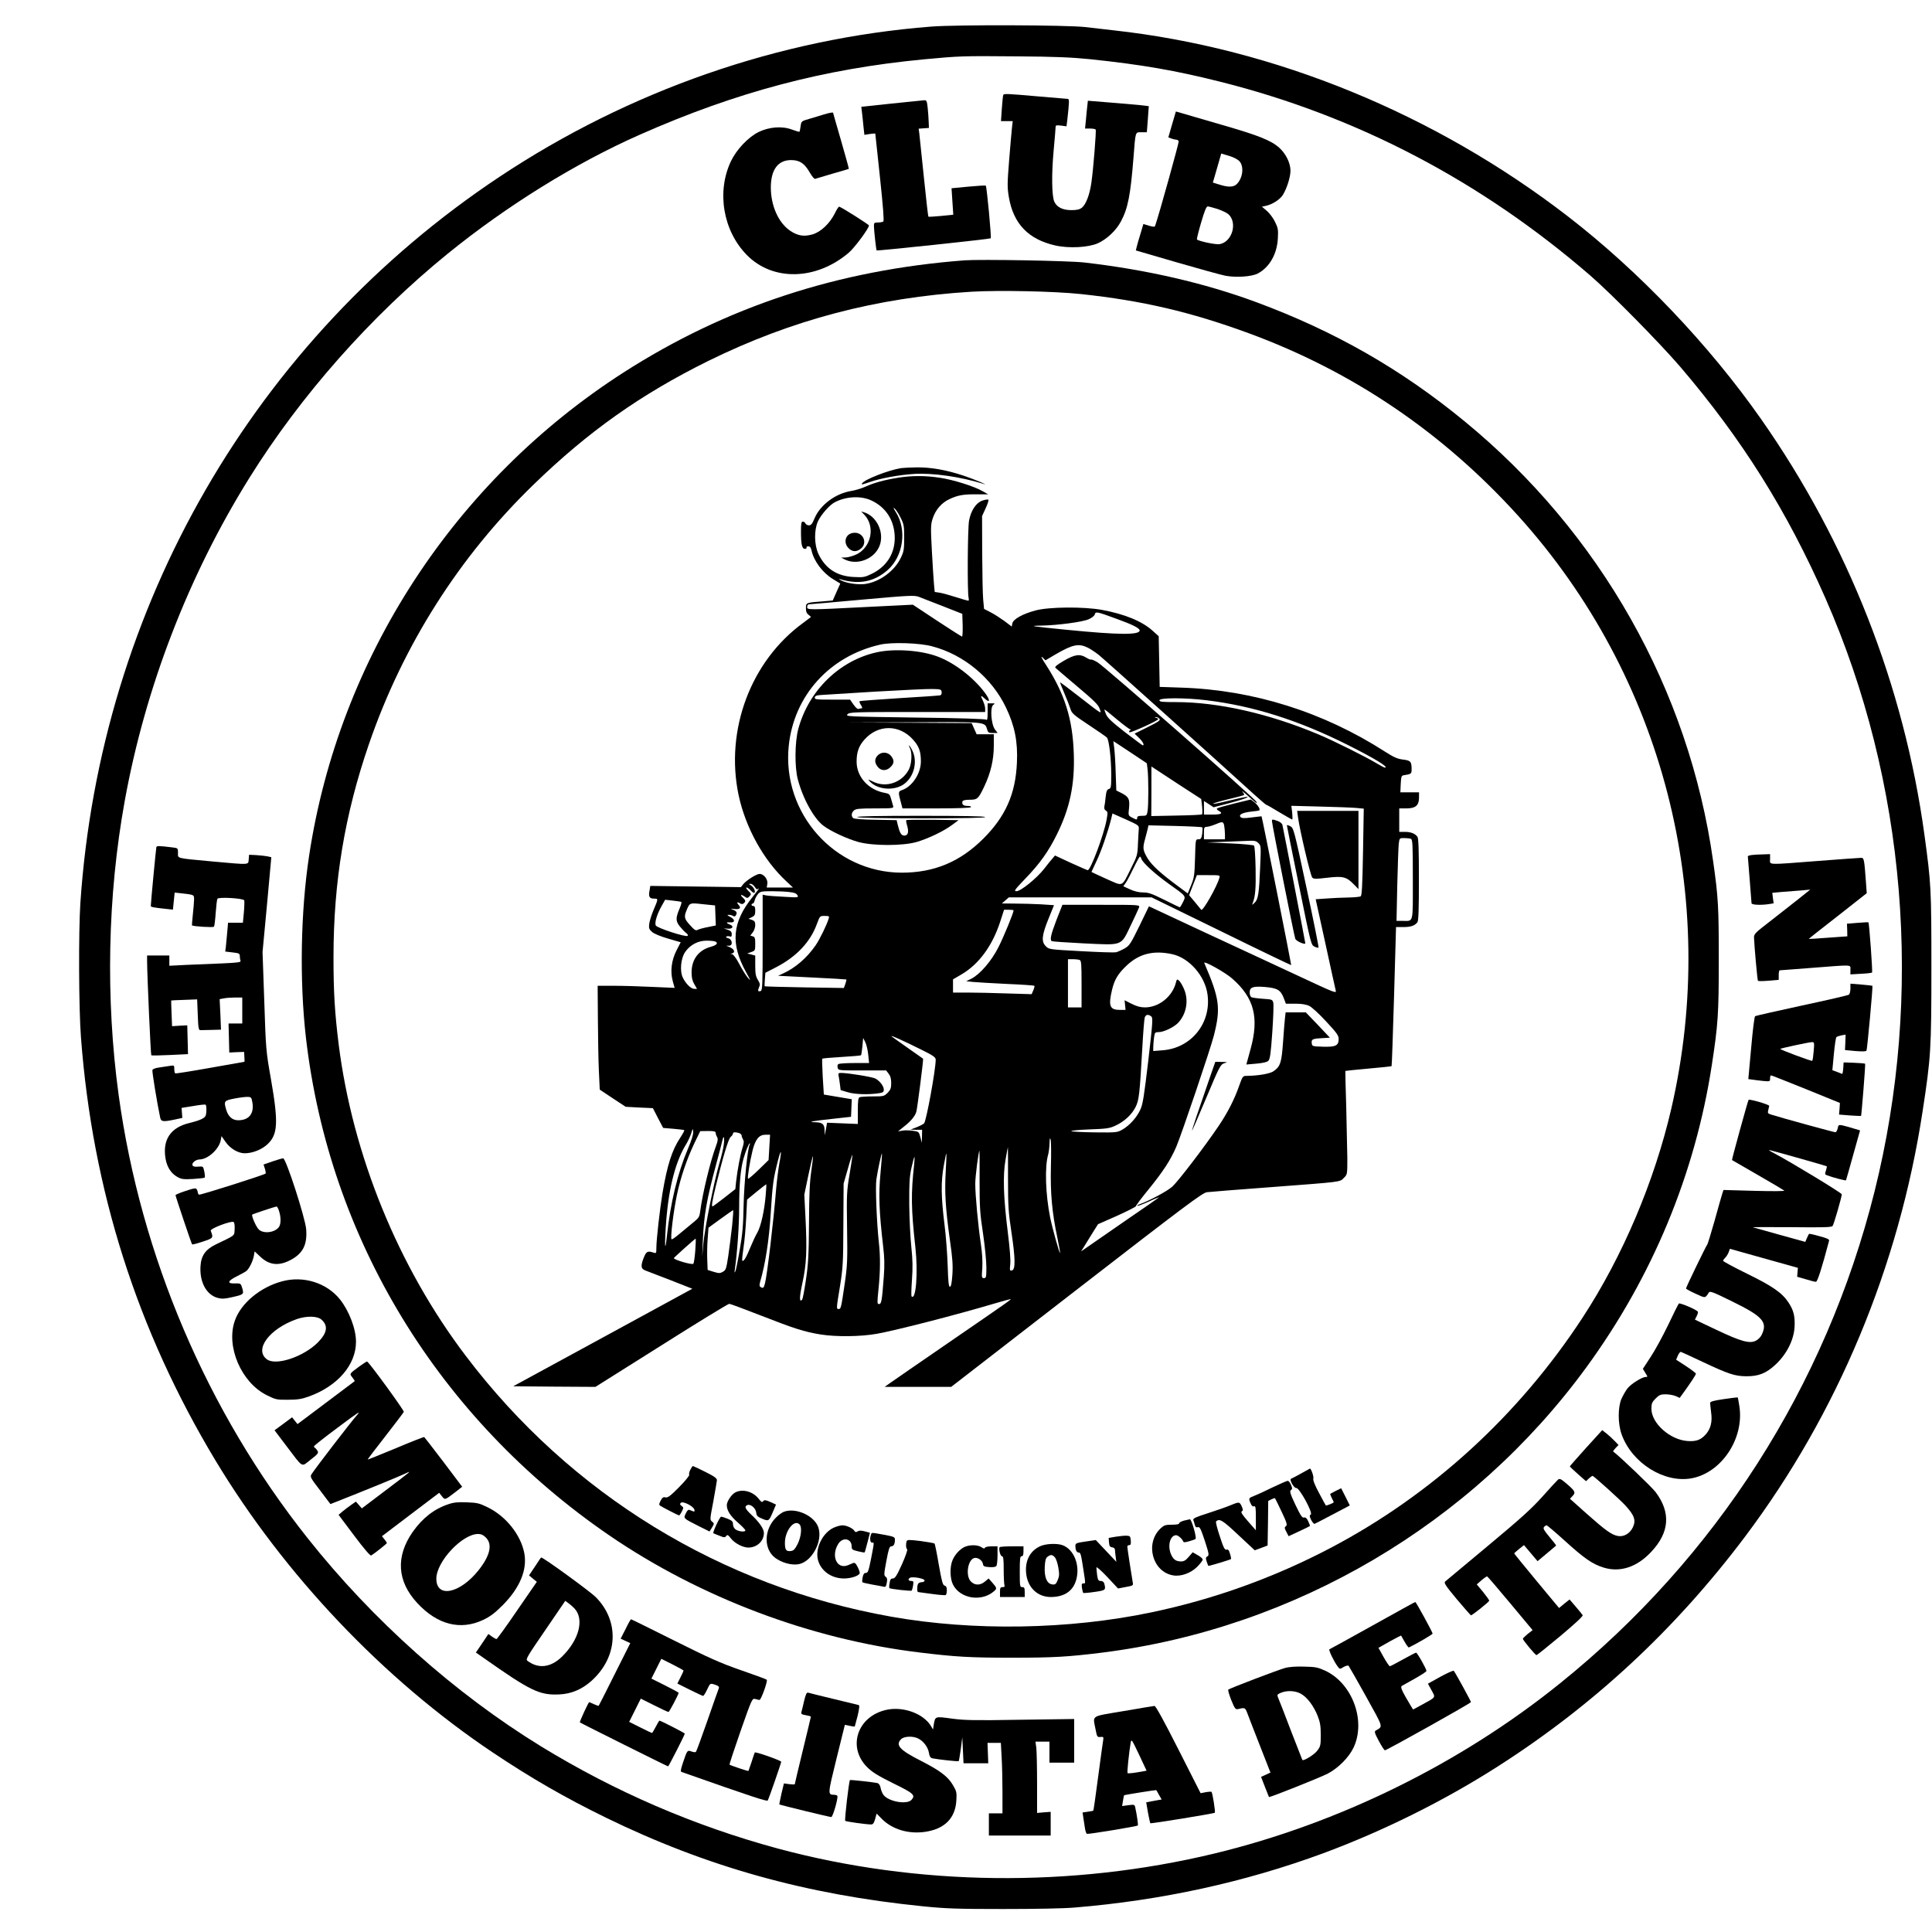 <?xml version="1.0" standalone="no"?>
<!DOCTYPE svg PUBLIC "-//W3C//DTD SVG 20010904//EN"
 "http://www.w3.org/TR/2001/REC-SVG-20010904/DTD/svg10.dtd">
<svg version="1.0" xmlns="http://www.w3.org/2000/svg"
 width="1563pt" height="1563pt" viewBox="0 0 1563 1563"
 preserveAspectRatio="xMidYMid meet">
<g transform="translate(0,1563) scale(0.1,-0.1)"
fill="#000000" stroke="none">
<path d="M7535 15415 c-1234 -96 -2445 -518 -3495 -1216 -1982 -1318 -3229
-3480 -3390 -5877 -15 -232 -13 -853 5 -1085 93 -1234 454 -2369 1088 -3422
558 -926 1360 -1771 2244 -2363 311 -208 580 -363 915 -527 814 -397 1619
-622 2564 -717 187 -19 281 -22 649 -22 257 0 490 4 580 12 703 58 1375 205
2010 439 483 179 977 424 1410 701 778 497 1439 1111 2003 1861 747 994 1244
2183 1436 3441 67 436 71 502 71 1160 0 642 -2 679 -56 1075 -165 1206 -619
2362 -1322 3365 -422 602 -986 1194 -1562 1639 -1074 829 -2372 1361 -3670
1505 -77 9 -183 21 -235 27 -146 17 -1039 20 -1245 4z m1285 -264 c418 -44
690 -91 1055 -183 1105 -278 2111 -805 2995 -1571 169 -147 558 -542 723 -734
501 -587 862 -1162 1175 -1873 653 -1486 795 -3206 397 -4800 -393 -1572
-1282 -2962 -2544 -3978 -804 -649 -1790 -1134 -2796 -1377 -1158 -279 -2404
-264 -3535 41 -674 183 -1313 458 -1915 827 -695 427 -1360 1019 -1887 1684
-814 1026 -1349 2282 -1528 3583 -107 783 -90 1613 49 2380 166 917 516 1824
1008 2613 416 668 983 1309 1603 1813 476 387 1035 734 1553 963 781 346 1492
534 2302 611 290 27 309 28 755 24 308 -2 438 -8 590 -23z"/>
<path d="M8117 14863 c-3 -5 -8 -54 -12 -110 l-7 -103 47 0 48 0 -6 -52 c-3
-29 -14 -148 -23 -264 -15 -190 -16 -219 -2 -300 37 -215 158 -341 376 -390
111 -25 268 -16 344 18 74 34 147 103 186 176 57 106 78 213 102 517 17 217
13 205 65 205 l43 0 8 103 c4 56 7 104 8 107 1 3 -110 14 -246 25 l-247 20 -5
-45 c-3 -25 -8 -75 -11 -112 l-7 -68 41 0 c22 0 42 -4 45 -8 6 -10 -19 -323
-35 -432 -14 -97 -44 -174 -76 -200 -19 -15 -41 -20 -86 -20 -69 0 -116 23
-137 67 -21 44 -24 221 -6 415 9 97 16 183 16 192 0 13 8 14 44 10 l44 -6 6
48 c17 151 18 174 4 174 -7 0 -114 9 -238 20 -249 22 -277 23 -283 13z"/>
<path d="M7212 14792 l-244 -26 6 -50 c3 -28 9 -79 12 -114 l7 -63 43 7 c24 3
44 5 45 3 0 -2 18 -161 38 -354 26 -245 34 -352 27 -357 -6 -4 -26 -8 -43 -8
-29 0 -33 -3 -33 -27 0 -33 18 -195 22 -199 5 -5 917 92 923 98 7 6 -32 419
-40 426 -2 3 -65 -1 -141 -8 l-136 -13 7 -107 7 -107 -98 -10 c-55 -5 -101 -8
-103 -6 -3 2 -19 146 -37 321 -18 174 -35 334 -37 354 l-5 37 42 3 41 3 -2 50
c-1 28 -4 78 -8 113 -6 55 -9 62 -28 61 -12 -1 -132 -13 -265 -27z"/>
<path d="M9482 14623 l-30 -104 25 -10 c13 -5 31 -9 39 -9 8 0 17 -6 20 -13 3
-9 -159 -593 -191 -684 -3 -10 -14 -9 -50 1 l-45 14 -24 -81 c-14 -45 -28 -94
-31 -108 l-6 -25 333 -97 c183 -53 360 -102 393 -108 87 -16 211 -7 260 18 95
50 157 158 163 286 4 68 1 84 -23 132 -14 30 -44 70 -66 89 l-40 34 33 7 c51
11 114 51 137 89 32 52 61 144 61 195 0 62 -37 137 -90 185 -67 60 -164 99
-465 186 -154 45 -301 87 -326 95 l-46 13 -31 -105z m546 -298 c37 -43 27
-132 -20 -182 -26 -28 -70 -30 -144 -6 l-52 16 15 51 c8 28 23 81 34 118 l19
66 63 -19 c38 -11 71 -29 85 -44z m-177 -386 c35 -12 74 -31 87 -42 75 -69 31
-223 -70 -242 -31 -6 -169 23 -185 38 -2 3 13 64 34 136 28 95 42 131 54 131
8 0 44 -10 80 -21z"/>
<path d="M6665 14704 c-27 -9 -80 -24 -116 -35 -66 -19 -66 -19 -72 -60 -3
-22 -7 -42 -9 -45 -2 -2 -29 6 -59 17 -80 31 -185 23 -272 -19 -84 -42 -177
-140 -223 -235 -118 -247 -65 -563 127 -759 210 -215 562 -207 826 18 47 40
163 197 163 220 0 7 -211 141 -240 152 -5 2 -21 -22 -36 -54 -43 -84 -113
-150 -180 -170 -70 -20 -120 -12 -181 29 -96 65 -157 203 -157 352 1 143 58
220 164 220 70 0 109 -27 152 -102 17 -30 36 -52 42 -50 6 2 70 21 141 42 72
20 131 38 132 39 2 1 -27 103 -62 226 -36 123 -65 225 -65 227 0 6 -25 2 -75
-13z"/>
<path d="M7805 13524 c-1026 -78 -1932 -376 -2760 -907 -1370 -880 -2302
-2311 -2544 -3908 -69 -454 -79 -1011 -26 -1474 188 -1627 1074 -3081 2455
-4027 734 -502 1631 -841 2512 -947 287 -35 406 -42 743 -42 339 0 454 7 730
41 1561 196 2994 1041 3920 2310 534 732 879 1565 1014 2445 50 326 56 411 56
850 0 429 -4 506 -46 800 -195 1385 -914 2657 -2011 3557 -512 421 -1051 729
-1686 964 -416 154 -890 263 -1387 320 -123 15 -843 27 -970 18z m940 -273
c497 -53 889 -145 1355 -316 843 -309 1575 -806 2184 -1480 1171 -1297 1632
-3084 1237 -4794 -136 -587 -394 -1196 -718 -1691 -516 -789 -1217 -1430
-2035 -1861 -458 -241 -946 -417 -1453 -523 -666 -140 -1441 -153 -2105 -35
-1376 244 -2595 991 -3442 2110 -547 721 -915 1625 -1028 2519 -32 258 -42
422 -42 705 0 612 91 1157 287 1726 275 799 730 1516 1333 2100 442 429 867
729 1410 998 676 333 1363 514 2132 561 226 13 665 4 885 -19z"/>
<path d="M7290 11843 c-104 -17 -296 -92 -315 -123 -8 -13 -7 -13 61 10 91 32
238 58 359 66 154 9 374 -23 560 -80 61 -19 -84 41 -160 66 -142 47 -264 68
-379 67 -55 -1 -112 -4 -126 -6z"/>
<path d="M7265 11765 c-108 -17 -195 -41 -263 -72 -31 -14 -81 -29 -110 -34
-130 -19 -257 -113 -303 -224 -18 -43 -27 -55 -45 -55 -12 0 -24 7 -28 15 -3
8 -12 15 -21 15 -12 0 -15 -15 -15 -79 0 -107 8 -141 32 -141 10 0 16 5 13 10
-3 6 3 10 14 10 14 0 21 -9 26 -32 19 -87 89 -181 174 -233 l59 -36 -31 -69
-30 -68 -81 -7 c-135 -10 -136 -11 -136 -55 0 -29 6 -43 22 -54 12 -9 20 -17
17 -19 -2 -2 -30 -23 -61 -46 -424 -308 -633 -866 -523 -1392 56 -264 203
-530 389 -701 l51 -48 -106 0 -106 0 5 31 c5 36 -29 79 -63 79 -25 0 -107 -52
-133 -84 l-18 -23 -366 5 -367 5 -6 -37 c-10 -50 -1 -66 36 -66 36 0 36 2 -7
-100 -15 -36 -29 -83 -32 -106 -4 -35 0 -43 25 -65 17 -14 71 -36 130 -53
l100 -29 -34 -66 c-41 -81 -52 -169 -30 -250 l15 -53 -182 8 c-99 5 -239 9
-311 9 l-130 0 2 -270 c1 -148 4 -338 8 -420 l7 -150 105 -70 105 -69 110 -6
110 -5 41 -80 42 -80 84 -7 c46 -4 85 -9 87 -11 3 -2 -13 -31 -34 -63 -66
-100 -104 -220 -142 -444 -22 -134 -50 -379 -50 -445 0 -44 -1 -46 -22 -39
-48 16 -59 10 -78 -36 -29 -70 -26 -96 13 -109 17 -6 110 -42 205 -79 l173
-68 -725 -395 -724 -394 333 -3 332 -2 534 336 c294 186 541 337 549 336 8 0
125 -44 259 -96 265 -104 350 -131 480 -152 126 -20 326 -18 457 6 159 29 631
150 955 246 64 19 119 34 124 34 11 0 -14 -18 -505 -355 -239 -164 -453 -312
-474 -327 l-39 -28 269 0 269 0 1014 785 c886 686 1019 785 1055 790 22 3 250
21 506 40 593 45 568 41 602 76 28 27 28 28 28 161 -1 73 -5 261 -9 418 -5
157 -8 286 -7 286 0 1 84 10 186 19 102 9 187 18 188 20 2 2 11 256 20 564
l16 561 59 0 c60 0 93 11 114 39 9 12 12 102 12 346 0 244 -3 334 -12 346 -20
26 -53 39 -101 39 l-46 0 0 95 0 95 58 0 c74 0 102 24 102 88 l0 42 -75 0 -76
0 3 67 c3 59 6 68 23 71 61 9 65 12 65 45 0 66 -7 74 -68 82 -46 5 -75 18
-147 64 -499 321 -1066 499 -1646 518 l-177 6 -4 205 -4 205 -49 44 c-85 77
-226 135 -410 169 -148 27 -430 25 -539 -5 -104 -28 -179 -70 -186 -104 l-5
-26 -58 44 c-32 23 -82 56 -112 71 l-54 28 -7 76 c-4 41 -7 210 -8 375 l-1
300 29 63 c16 34 26 65 22 69 -4 4 -26 1 -49 -7 -51 -18 -91 -79 -107 -160
-12 -58 -15 -583 -4 -626 3 -13 2 -24 -2 -24 -5 0 -50 13 -100 29 -50 16 -109
32 -131 36 l-41 6 -6 62 c-3 34 -11 155 -17 269 -10 188 -10 212 6 262 23 71
72 129 138 159 67 31 111 39 222 38 l89 0 -44 25 c-69 40 -238 93 -347 109
-116 18 -228 18 -338 0z m-209 -187 c110 -54 174 -152 182 -278 8 -137 -58
-249 -183 -311 -59 -29 -70 -31 -147 -27 -136 6 -231 68 -287 187 -34 74 -36
191 -4 263 25 54 94 133 137 155 94 49 217 54 302 11z m230 -136 c26 -52 29
-66 29 -162 0 -92 -3 -112 -26 -160 -51 -110 -175 -200 -294 -215 -60 -7 -154
8 -195 32 -14 8 -17 12 -6 8 153 -47 278 -23 388 74 126 112 156 325 66 467
-20 32 -24 43 -11 31 11 -9 33 -43 49 -75z m344 -717 l155 -61 3 -92 c1 -51
-1 -92 -5 -92 -4 0 -95 58 -203 129 l-195 129 -365 -18 c-489 -25 -490 -25
-490 0 0 11 6 20 13 21 6 0 201 17 432 38 389 35 423 36 460 22 22 -8 110 -43
195 -76z m1405 -102 c125 -45 185 -75 185 -93 0 -38 -167 -37 -591 5 -293 29
-313 32 -204 34 128 2 333 29 382 51 26 11 47 28 50 40 7 24 15 23 178 -37z
m-1493 -222 c256 -67 483 -256 597 -496 70 -147 96 -275 88 -445 -11 -253 -92
-435 -272 -615 -189 -188 -398 -275 -660 -275 -542 1 -970 480 -914 1026 42
406 330 726 740 819 91 21 319 14 421 -14z m1261 -12 c23 -12 62 -38 87 -58
38 -30 957 -855 1256 -1128 51 -46 94 -83 97 -83 4 0 51 -27 105 -60 55 -33
103 -60 106 -60 3 0 3 25 0 56 l-7 55 229 -6 c126 -3 258 -8 293 -11 l64 -6
-6 -351 c-5 -271 -9 -352 -19 -358 -7 -5 -53 -9 -103 -10 -49 -1 -128 -4 -175
-8 l-86 -6 78 -355 c42 -195 80 -365 83 -378 8 -32 14 -34 -329 126 -160 74
-491 229 -736 342 l-445 208 -77 -159 c-71 -145 -81 -160 -120 -182 -24 -14
-55 -27 -69 -31 -14 -3 -142 1 -284 9 -256 14 -259 14 -284 40 -38 37 -33 87
21 221 l45 111 -105 7 c-58 3 -153 6 -211 6 l-106 1 28 24 28 25 578 0 578 0
563 -275 c309 -152 564 -274 566 -273 2 3 -236 1202 -240 1204 0 1 -36 -4 -79
-9 -60 -8 -80 -7 -90 2 -19 20 14 37 85 45 34 3 63 8 66 10 9 10 -11 42 -39
65 l-30 23 -132 -32 c-73 -18 -136 -36 -141 -40 -4 -5 1 -13 13 -19 38 -21 22
-31 -49 -31 l-70 0 0 55 0 55 39 -25 39 -26 140 37 c147 39 190 65 55 33 -43
-10 -107 -25 -142 -33 -35 -8 -60 -11 -55 -7 5 5 61 21 124 36 63 15 119 30
123 32 5 3 0 15 -10 26 -9 12 0 6 22 -13 94 -84 96 -85 90 -67 -10 25 -1231
1097 -1286 1129 -26 15 -49 25 -52 22 -2 -3 -20 4 -38 15 -53 33 -94 27 -183
-25 -59 -35 -75 -49 -67 -57 7 -7 87 -75 178 -152 134 -113 169 -147 179 -178
16 -46 28 -53 -163 95 -83 65 -154 118 -156 118 -3 0 12 -39 33 -87 21 -49 43
-106 50 -128 11 -36 24 -48 148 -130 74 -49 141 -95 147 -102 17 -17 35 -170
35 -300 0 -101 -2 -111 -19 -116 -15 -4 -21 -17 -26 -63 -3 -33 -8 -69 -11
-81 -2 -14 2 -25 13 -31 15 -9 16 -17 5 -76 -22 -120 -129 -406 -152 -406 -4
0 -65 27 -136 59 l-129 60 -20 -24 c-11 -12 -42 -50 -68 -84 -60 -77 -189
-181 -224 -181 -23 0 -14 12 73 103 116 120 185 217 253 354 106 213 147 406
138 657 -9 279 -73 481 -224 716 -35 53 -46 76 -30 62 l25 -24 83 49 c138 80
187 90 262 52z m957 -424 c378 -46 743 -161 1140 -360 220 -110 343 -185 303
-185 -5 0 -35 16 -68 36 -85 51 -355 186 -472 234 -397 167 -808 260 -1149
260 -112 0 -134 2 -134 15 0 21 210 21 380 0z m-724 -155 c53 -44 101 -80 107
-80 8 0 7 -3 -2 -9 -8 -5 -9 -11 -3 -15 10 -6 232 94 232 106 0 3 -8 9 -17 11
-15 4 -15 5 -2 6 9 0 22 -6 29 -14 10 -12 -6 -23 -94 -67 l-107 -53 36 -35
c31 -30 46 -60 30 -60 -3 0 -67 48 -143 106 -105 82 -141 115 -154 145 -9 21
-15 39 -12 39 3 0 48 -36 100 -80z m137 -285 l105 -70 6 -50 c8 -65 8 -289 0
-337 -6 -36 -8 -38 -45 -38 -28 0 -39 -4 -39 -15 0 -19 -4 -19 -42 1 -30 16
-31 17 -24 76 7 73 -2 91 -59 121 l-44 22 -5 145 c-2 80 -8 170 -12 200 l-7
54 30 -19 c17 -11 78 -51 136 -90z m369 -245 l176 -114 7 -59 c3 -33 3 -62 0
-65 -3 -4 -97 -8 -209 -10 l-202 -4 1 200 0 201 26 -17 c14 -9 105 -69 201
-132z m-329 -356 c-2 -16 -4 -71 -7 -122 -3 -88 -6 -97 -55 -195 -79 -158 -60
-149 -201 -87 -66 30 -120 55 -120 56 0 1 18 40 40 86 37 75 93 238 120 345
l10 42 108 -48 c102 -46 107 -49 105 -77z m691 25 c3 -17 6 -49 6 -70 l0 -39
-85 0 -85 0 0 50 c0 45 2 50 23 51 12 0 42 9 67 19 61 26 67 25 74 -11z m-178
-12 c4 -3 3 -27 0 -52 -6 -39 -11 -45 -31 -45 -23 0 -23 0 -27 -152 -4 -138
-7 -159 -32 -220 l-27 -66 -118 88 c-129 98 -189 157 -220 219 -25 48 -26 66
-7 134 8 29 17 65 21 81 l6 29 215 -5 c118 -3 217 -8 220 -11z m1688 -93 c14
-5 16 -44 16 -329 0 -363 7 -335 -82 -335 l-50 0 6 288 c4 158 9 308 12 335 6
47 6 47 44 47 21 0 45 -3 54 -6z m-1233 -35 c21 -21 21 -27 14 -192 -9 -216
-16 -263 -45 -290 -22 -21 -22 -21 -15 -2 21 55 26 120 23 280 -2 98 -7 178
-13 184 -5 5 -93 14 -195 18 l-185 8 145 5 c80 3 169 7 198 8 42 2 56 -2 73
-19z m-947 -127 c11 -32 106 -119 220 -201 145 -103 142 -99 116 -150 -11 -23
-23 -41 -25 -41 -3 0 -59 27 -125 60 -101 50 -128 60 -172 60 -35 0 -71 9
-106 25 l-54 25 22 32 c12 18 40 72 63 120 23 48 45 87 49 88 4 0 9 -8 12 -18z
m631 -154 c-20 -72 -135 -274 -147 -258 -2 3 -25 31 -51 62 l-47 56 31 81 32
81 94 0 c93 0 94 0 88 -22z m-3759 -73 c14 -21 19 -23 32 -13 9 7 -13 -23 -48
-67 -167 -206 -182 -379 -54 -610 38 -69 40 -75 14 -45 -16 19 -48 70 -70 113
-25 47 -48 77 -58 78 -15 1 -15 2 1 6 29 8 17 36 -23 52 l-25 10 23 0 c34 1
27 53 -8 61 -15 4 -20 9 -13 13 6 4 18 4 27 1 12 -5 16 0 16 18 0 19 -8 28
-32 36 l-33 11 32 -2 c41 -4 53 20 18 33 -33 13 -32 21 2 18 41 -4 41 24 1 44
-25 13 -28 17 -13 17 11 0 27 -3 35 -9 9 -6 17 -5 22 3 14 22 8 35 -19 46 -27
11 -26 11 9 7 44 -5 57 8 32 35 -18 20 -9 25 16 9 9 -5 19 -5 27 2 18 15 16
24 -9 48 -25 23 -13 27 19 5 18 -13 22 -12 37 4 15 17 15 20 -10 44 -15 15
-21 27 -15 27 7 0 23 -11 36 -25 14 -16 26 -22 30 -16 8 14 -10 47 -33 60 -16
10 -16 10 0 11 10 0 25 -11 34 -25z m282 -42 c38 -4 56 -11 63 -25 11 -20 8
-20 -108 -13 -65 3 -130 8 -145 11 l-28 6 0 -387 c0 -338 -2 -386 -15 -392
-23 -8 -27 1 -14 30 10 21 8 31 -10 60 -17 28 -21 50 -21 115 l0 81 -32 9 -33
8 33 12 c31 11 32 13 32 66 0 46 -3 56 -20 61 l-20 6 20 26 c11 14 20 40 20
59 0 26 -5 34 -27 42 l-28 9 28 13 c22 11 27 20 27 52 0 27 -4 38 -15 38 -8 0
-15 5 -15 10 0 6 4 10 10 10 5 0 13 12 16 28 4 15 16 37 27 50 18 20 30 22
111 22 50 0 115 -3 144 -7z m-876 -80 c4 -2 -2 -24 -12 -48 -35 -82 -35 -106
0 -150 17 -21 40 -45 51 -53 12 -8 17 -18 12 -23 -13 -13 -243 62 -257 83 -13
21 10 96 51 166 l24 43 62 -7 c34 -4 65 -8 69 -11z m276 -109 l3 -81 -63 -13
c-35 -6 -72 -17 -83 -22 -16 -9 -25 -4 -62 37 -47 51 -51 67 -28 122 25 60 24
60 132 48 l98 -10 3 -81z m2412 41 c0 -20 -81 -217 -123 -299 -57 -112 -148
-217 -217 -253 l-43 -21 54 -6 c30 -3 153 -10 273 -16 121 -5 221 -12 224 -15
3 -2 -1 -19 -8 -36 l-14 -32 -200 6 c-111 4 -254 7 -318 7 l-118 0 0 54 0 53
67 39 c141 82 250 230 314 425 l32 99 39 0 c21 0 38 -2 38 -5z m-1496 -67
c-14 -48 -73 -169 -105 -215 -70 -102 -165 -184 -265 -229 l-39 -18 275 -14
c151 -7 276 -15 277 -16 2 -2 -2 -18 -8 -36 l-12 -33 -319 5 c-176 3 -320 7
-322 9 -1 2 0 28 2 57 l4 52 87 45 c166 86 278 205 331 353 23 62 23 62 62 62
36 0 39 -2 32 -22z m-920 -184 c30 -11 16 -30 -31 -43 -100 -26 -157 -101
-158 -206 0 -45 6 -70 22 -97 l22 -38 -22 0 c-26 0 -67 39 -92 89 -27 55 -18
158 20 212 40 56 103 89 171 89 29 0 59 -3 68 -6z m3702 -104 c136 -31 263
-176 283 -325 32 -232 -132 -435 -364 -452 l-75 -6 0 30 c0 17 3 51 6 77 6 43
8 46 38 46 41 0 124 40 158 76 69 74 87 188 44 279 -12 28 -30 56 -39 63 -14
12 -17 10 -23 -15 -28 -114 -136 -202 -250 -203 -37 0 -67 8 -109 29 l-57 29
4 -39 4 -39 -48 0 c-80 0 -92 33 -62 160 19 83 49 133 118 198 102 97 219 126
372 92z m-752 -46 c14 -5 16 -32 16 -195 l0 -189 -55 0 -55 0 0 195 0 195 39
0 c22 0 46 -3 55 -6z m1235 -151 c177 -155 219 -315 148 -571 l-34 -124 81 7
c55 5 86 12 97 23 14 14 20 60 32 230 8 116 12 224 8 240 -7 26 -10 27 -87 32
-43 3 -85 9 -91 13 -7 5 -13 21 -13 37 0 44 26 53 126 45 99 -9 124 -24 150
-90 l17 -45 76 0 c51 0 88 -6 113 -18 20 -9 81 -65 137 -126 85 -91 101 -114
101 -141 0 -54 -24 -66 -126 -63 -89 3 -89 3 -92 30 -4 31 8 36 95 40 l52 3
-97 103 -98 102 -81 0 -82 0 -5 -42 c-3 -24 -10 -113 -16 -198 -12 -170 -22
-198 -78 -237 -30 -20 -123 -36 -218 -37 -29 0 -32 -4 -59 -80 -39 -112 -94
-219 -168 -328 -112 -166 -324 -443 -372 -487 -40 -37 -186 -115 -269 -145
-10 -3 -17 -9 -14 -11 3 -3 45 13 94 35 49 23 85 37 79 32 -5 -5 -120 -85
-255 -177 -135 -93 -274 -189 -309 -214 l-65 -45 25 40 c13 22 44 71 68 110
l44 70 154 68 c84 38 153 73 153 78 0 6 44 65 99 132 122 150 181 241 227 348
42 98 276 789 304 899 57 224 47 299 -77 588 -10 24 170 -76 226 -126z m-656
-305 c15 -12 14 -38 -23 -357 -34 -286 -44 -354 -64 -397 -29 -64 -86 -127
-143 -161 -44 -25 -47 -26 -226 -24 -100 1 -186 6 -190 10 -4 4 62 11 147 14
137 5 162 8 209 30 71 32 133 89 164 151 28 56 33 101 54 471 7 127 16 240 20
253 9 25 27 28 52 10z m-1855 -272 c93 -46 112 -60 112 -79 0 -80 -76 -497
-94 -515 -7 -7 -34 -21 -62 -32 l-49 -19 48 -1 47 0 -1 -52 -1 -53 -12 45
c-12 44 -13 45 -61 52 -28 4 -66 5 -85 1 l-35 -6 51 41 c54 42 87 83 97 117 8
25 59 427 55 430 -2 1 -55 38 -118 83 -63 44 -124 88 -135 96 -25 20 93 -33
243 -108z m-434 -38 l7 -68 -118 0 c-65 0 -123 -4 -130 -8 -7 -4 -10 -17 -6
-30 5 -22 8 -22 198 -22 l194 0 20 -26 c15 -19 21 -41 21 -76 0 -41 -5 -54
-29 -79 -28 -28 -33 -29 -119 -29 -50 0 -97 -3 -106 -6 -13 -5 -16 -25 -16
-111 l0 -106 -124 5 -125 5 -9 -51 -10 -51 -1 42 c-1 49 -18 63 -78 64 -64 1
-21 10 139 27 l153 17 3 71 3 71 -113 19 -113 19 -9 143 c-4 79 -6 145 -4 147
3 3 73 9 157 14 84 5 154 11 157 14 2 2 7 35 11 72 l6 68 17 -34 c10 -19 20
-64 24 -101z m-1459 -763 c-83 -196 -140 -432 -169 -700 -17 -163 -21 -75 -6
121 22 274 78 486 164 622 13 22 30 59 38 83 13 43 13 43 16 13 2 -21 -13 -69
-43 -139z m225 130 c0 -8 5 -23 11 -33 9 -15 7 -31 -9 -75 -44 -117 -109 -384
-127 -525 -6 -47 -12 -56 -53 -89 -26 -21 -75 -62 -110 -91 -35 -30 -66 -52
-69 -48 -11 10 16 229 43 357 30 144 80 290 142 421 l47 97 63 1 c49 0 62 -3
62 -15z m188 -1 c12 -4 22 -13 22 -20 0 -8 5 -22 11 -32 9 -14 8 -30 -4 -68
-17 -52 -42 -182 -52 -276 l-6 -58 -89 -70 c-49 -38 -92 -70 -95 -70 -10 0 -4
38 25 160 58 237 102 385 121 402 11 9 19 21 19 27 0 12 14 14 48 5z m246
-116 l-6 -103 -80 -78 c-44 -43 -83 -76 -86 -73 -7 7 15 143 37 231 23 89 52
125 104 125 l37 0 -6 -102z m-368 26 c-3 -31 -20 -102 -37 -158 -41 -138 -119
-529 -129 -651 l-9 -100 5 125 c8 206 30 333 109 625 24 88 46 172 49 188 11
48 19 29 12 -29z m2646 -184 c-5 -216 9 -369 53 -577 13 -64 23 -118 21 -120
-5 -5 -63 203 -80 287 -38 190 -45 412 -16 510 5 19 10 60 11 90 1 42 3 49 9
30 4 -14 5 -113 2 -220z m-2436 182 c-18 -29 -46 -311 -50 -492 -3 -164 -9
-236 -31 -358 -14 -85 -30 -163 -35 -175 -8 -17 -9 -15 -5 13 20 141 35 356
35 502 0 183 11 310 35 394 17 61 43 124 51 124 3 0 3 -4 0 -8z m2089 -274 c0
-226 3 -273 28 -439 32 -213 33 -302 3 -307 -17 -4 -18 1 -13 49 4 34 -3 126
-19 254 -36 286 -42 464 -19 593 10 56 18 102 19 102 1 0 1 -114 1 -252z
m-1850 120 c-8 -45 -20 -139 -26 -208 -20 -254 -72 -691 -90 -762 -10 -39 -15
-43 -36 -30 -10 6 -10 17 -3 43 42 142 72 338 85 549 15 238 21 282 57 424 27
107 35 99 13 -16z m1620 -140 c0 -215 3 -265 28 -428 15 -102 27 -225 27 -273
0 -80 -2 -87 -20 -87 -18 0 -19 5 -13 83 3 52 -1 121 -11 187 -23 155 -46 401
-46 493 0 61 27 267 34 267 1 0 2 -109 1 -242z m-802 57 c-16 -169 -11 -306
22 -590 11 -91 12 -150 5 -245 -15 -197 -19 -220 -39 -220 -15 0 -15 9 -4 118
15 144 16 270 3 382 -17 154 -29 446 -20 508 10 71 41 214 45 210 2 -2 -4 -75
-12 -163z m528 15 c-10 -169 -1 -301 34 -553 21 -146 25 -201 20 -279 -5 -70
-11 -98 -20 -98 -10 0 -14 40 -18 168 -3 92 -14 244 -26 337 -28 225 -29 345
-6 473 10 56 19 101 21 99 2 -2 0 -68 -5 -147z m-777 -15 c-24 -142 -25 -166
-21 -440 4 -264 2 -304 -19 -450 -29 -197 -31 -205 -49 -205 -20 0 -19 3 11
186 23 145 26 185 27 493 l2 336 34 118 c18 65 35 116 37 115 2 -2 -8 -71 -22
-153z m-310 24 c-13 -86 -18 -190 -19 -424 -2 -262 -6 -333 -25 -460 -12 -82
-26 -154 -30 -159 -24 -26 -24 16 2 136 33 153 38 262 24 538 l-9 175 33 158
c18 86 35 156 37 153 2 -2 -4 -55 -13 -117z m832 54 c-27 -241 -25 -362 10
-678 22 -203 4 -428 -31 -393 -4 3 -2 64 3 134 7 99 6 161 -5 264 -8 74 -16
230 -17 345 -1 173 2 225 18 298 11 48 21 87 24 87 2 0 1 -26 -2 -57z m-1201
-249 c-10 -125 -39 -256 -68 -306 -14 -23 -40 -79 -58 -123 -32 -79 -53 -114
-64 -104 -3 3 2 50 10 105 9 54 18 164 22 244 l7 145 75 62 c42 34 78 62 80
62 2 1 0 -38 -4 -85z m-272 -251 c-8 -71 -22 -180 -31 -243 -16 -105 -19 -115
-44 -129 -23 -13 -32 -13 -75 0 l-48 15 -3 79 c-2 44 -1 121 3 171 l7 92 96
70 c54 39 100 71 103 72 3 0 -1 -57 -8 -127z m-298 -200 c-4 -54 -11 -102 -16
-107 -10 -11 -161 33 -157 46 3 7 169 156 176 157 2 1 1 -43 -3 -96z"/>
<path d="M6994 11464 c89 -96 54 -263 -67 -320 -29 -13 -68 -24 -87 -24 l-35
-1 25 -13 c102 -54 244 0 286 109 40 106 -22 238 -125 270 l-24 7 27 -28z"/>
<path d="M6860 11300 c-28 -28 -26 -75 5 -105 30 -30 64 -32 99 -4 55 43 23
129 -49 129 -22 0 -43 -8 -55 -20z"/>
<path d="M7098 10354 c-305 -65 -556 -310 -640 -622 -28 -105 -30 -307 -4
-406 42 -159 132 -321 210 -378 61 -45 191 -105 281 -130 119 -32 357 -32 470
0 95 28 221 88 290 140 l50 37 -209 3 c-115 1 -211 0 -214 -3 -3 -3 0 -23 7
-45 15 -52 7 -80 -23 -80 -25 0 -37 21 -54 90 l-8 35 -169 3 c-104 1 -174 7
-182 13 -18 16 -16 43 5 62 16 14 43 17 171 17 140 0 152 1 147 18 -2 9 -10
36 -17 59 -10 37 -16 42 -48 48 -134 23 -231 129 -231 253 0 77 17 126 63 178
109 124 281 125 392 2 50 -55 65 -97 65 -178 0 -97 -70 -204 -153 -232 -31
-11 -32 -16 -6 -110 l10 -38 274 0 c172 0 276 4 280 10 4 6 -8 10 -28 10 -34
0 -48 13 -40 38 3 7 24 12 57 12 64 0 71 7 120 110 51 108 76 215 76 327 l0
93 -70 0 -69 0 -20 45 -20 45 -493 3 -493 2 525 2 c574 3 567 4 585 -55 8 -29
13 -32 47 -32 l39 0 -22 29 c-31 43 -40 178 -14 198 17 12 16 13 -13 13 l-32
0 0 -71 c0 -56 -3 -69 -12 -61 -8 6 -216 13 -576 17 -547 8 -562 8 -546 26 16
18 44 19 566 19 l548 0 0 28 c0 15 -9 44 -19 65 -21 42 -17 46 15 16 45 -42
46 -13 2 46 -91 123 -248 244 -384 294 -133 50 -345 65 -486 35z m520 -322 c2
-12 -3 -24 -10 -27 -7 -2 -156 -13 -331 -23 -174 -11 -320 -22 -323 -25 -3 -3
2 -17 11 -31 10 -14 13 -26 7 -26 -6 0 -17 -2 -25 -5 -8 -4 -24 9 -42 35 l-28
40 -144 0 c-132 0 -144 1 -141 18 2 13 15 18 58 20 30 2 226 14 435 27 209 12
414 22 455 21 70 -1 75 -3 78 -24z"/>
<path d="M7361 9578 c20 -36 15 -128 -8 -173 -56 -107 -185 -151 -291 -98 -42
20 -43 21 -25 1 61 -67 195 -78 274 -23 84 59 115 184 69 275 -11 22 -23 40
-26 40 -2 0 1 -10 7 -22z"/>
<path d="M7100 9518 c-26 -28 -26 -58 1 -92 27 -34 71 -35 104 -1 30 30 31 54
4 89 -27 34 -79 36 -109 4z"/>
<path d="M6935 9020 c4 -6 188 -10 521 -10 336 0 514 3 514 10 0 7 -180 10
-521 10 -344 0 -518 -3 -514 -10z"/>
<path d="M10501 9018 c14 -104 101 -473 115 -487 11 -13 29 -13 121 -2 127 15
156 8 216 -54 l37 -38 0 316 0 317 -248 0 -248 0 7 -52z"/>
<path d="M10290 8988 c0 -23 180 -933 189 -953 8 -20 81 -51 81 -36 0 7 -175
913 -185 956 -2 12 -18 26 -38 33 -42 15 -47 15 -47 0z"/>
<path d="M10411 8953 c0 -5 44 -224 98 -488 96 -474 98 -480 125 -493 15 -8
30 -11 33 -8 3 3 -41 222 -98 487 -101 473 -104 481 -131 495 -15 8 -28 11
-27 7z"/>
<path d="M8547 8188 c-46 -121 -55 -162 -38 -172 4 -3 121 -11 259 -18 321
-15 298 -24 380 146 33 68 63 134 67 145 6 21 5 21 -307 21 l-313 0 -48 -122z"/>
<path d="M9786 6908 c-98 -282 -145 -423 -142 -425 1 -1 53 118 115 266 107
255 115 269 144 279 31 10 30 10 -19 11 l-52 1 -46 -132z"/>
<path d="M6784 6928 c3 -13 8 -44 11 -70 l6 -47 57 -17 c57 -18 171 -21 255
-8 30 5 37 10 37 29 0 28 -33 71 -69 90 -26 13 -221 45 -277 45 -20 0 -24 -4
-20 -22z"/>
<path d="M5585 3740 c-9 -17 -13 -35 -9 -41 3 -6 -33 -51 -82 -100 -71 -72
-92 -87 -110 -83 -18 5 -26 -1 -39 -26 -14 -27 -15 -34 -3 -42 18 -12 146 -78
152 -78 3 0 13 14 22 32 15 30 15 32 -2 45 -14 10 -15 16 -6 25 17 17 105 -29
110 -56 3 -14 0 -17 -12 -12 -9 3 -22 8 -29 11 -8 4 -20 -8 -29 -29 -20 -41
-22 -38 110 -105 l82 -41 20 32 c19 32 19 33 1 48 -19 15 -18 18 10 165 15 83
28 159 29 170 0 16 -21 31 -95 68 -52 26 -97 47 -100 47 -2 0 -12 -14 -20 -30z"/>
<path d="M10525 3709 c-38 -21 -74 -40 -80 -42 -17 -6 23 -78 42 -75 24 4 138
-203 117 -215 -11 -6 -11 -13 3 -43 10 -19 22 -33 28 -32 5 2 72 36 147 76
l138 73 -35 70 -35 69 -43 -21 c-23 -12 -43 -23 -45 -24 -2 -2 4 -17 12 -34 9
-16 16 -32 16 -34 0 -6 -60 -30 -64 -26 -2 2 -27 48 -55 101 -35 65 -50 104
-46 117 5 16 -19 83 -28 80 -1 0 -33 -18 -72 -40z"/>
<path d="M10295 3597 c-60 -30 -126 -60 -145 -67 -49 -19 -50 -21 -34 -59 9
-23 19 -31 29 -27 13 4 15 -10 15 -94 l0 -100 -64 73 c-46 53 -60 74 -50 80
11 6 11 13 2 35 -19 43 -21 44 -89 16 -35 -15 -119 -44 -187 -66 -98 -31 -122
-42 -118 -55 3 -8 9 -26 12 -39 5 -18 11 -23 24 -19 16 5 24 -11 57 -110 34
-106 36 -117 21 -126 -14 -8 -15 -14 -6 -42 6 -17 12 -34 14 -35 2 -3 173 48
183 55 2 2 -1 20 -8 42 -8 30 -15 38 -29 34 -14 -3 -24 16 -54 109 -21 62 -34
115 -30 119 27 27 53 11 181 -110 l132 -123 52 19 52 20 3 180 2 180 25 13
c14 7 27 11 30 9 2 -3 27 -52 54 -110 42 -89 47 -106 34 -116 -13 -10 -12 -16
4 -46 l18 -35 84 39 c47 22 86 41 88 43 2 2 -4 19 -13 38 -12 26 -21 34 -35
31 -14 -4 -27 16 -69 103 -43 91 -48 110 -36 119 12 9 12 15 0 43 -7 18 -19
32 -26 32 -7 0 -62 -24 -123 -53z"/>
<path d="M5950 3557 c-32 -16 -70 -73 -70 -104 0 -43 28 -87 90 -141 33 -29
60 -57 60 -63 0 -15 -53 -10 -78 7 -13 9 -22 26 -22 42 0 22 -7 30 -43 45 -23
9 -47 17 -53 17 -11 0 -70 -128 -63 -134 2 -1 24 -11 49 -20 39 -16 45 -16 55
-2 9 12 16 9 39 -21 31 -39 95 -72 139 -73 71 0 127 52 127 118 0 34 -38 89
-104 150 -49 47 -56 66 -29 76 26 10 67 -26 71 -61 2 -24 11 -34 40 -46 60
-26 61 -26 92 45 l28 66 -46 21 c-39 17 -49 18 -58 6 -8 -11 -16 -7 -38 22
-46 57 -128 79 -186 50z"/>
<path d="M6340 3399 c-14 -6 -40 -24 -58 -42 -102 -97 -107 -257 -11 -330 52
-39 130 -61 186 -52 111 16 204 191 162 302 -35 94 -185 159 -279 122z m128
-101 c22 -22 14 -100 -15 -159 -23 -44 -33 -55 -57 -57 -36 -4 -46 10 -46 66
0 98 75 193 118 150z"/>
<path d="M9578 3328 c-21 -6 -38 -15 -38 -21 0 -8 -21 -12 -59 -12 -53 0 -64
-4 -92 -30 -128 -121 -66 -352 102 -380 62 -11 143 18 195 70 24 25 44 51 44
58 0 7 -18 24 -41 36 l-40 23 -33 -38 c-25 -29 -39 -37 -65 -36 -39 1 -60 17
-78 59 -29 70 -6 153 42 153 16 0 50 -30 57 -50 3 -9 13 -9 48 1 25 7 48 15
52 19 11 9 -32 160 -46 159 -6 -1 -28 -6 -48 -11z"/>
<path d="M6745 3271 c-84 -38 -145 -153 -131 -245 16 -96 105 -166 214 -166
53 0 114 19 126 39 4 6 -3 29 -14 51 -16 32 -25 40 -38 35 -9 -4 -29 -12 -43
-18 -88 -35 -138 74 -78 172 35 58 109 46 109 -20 0 -24 5 -28 51 -39 27 -7
52 -11 54 -9 2 2 12 39 23 81 l20 78 -41 11 c-30 8 -46 8 -59 0 -13 -8 -19 -7
-25 3 -12 22 -64 46 -98 46 -16 0 -48 -9 -70 -19z"/>
<path d="M7046 3214 c-11 -29 -7 -64 9 -64 18 0 19 11 -8 -130 -20 -99 -25
-115 -42 -115 -14 0 -21 -10 -26 -35 -4 -19 -5 -38 -1 -41 4 -3 39 -11 77 -18
39 -7 80 -14 91 -17 18 -5 23 0 28 31 6 28 3 40 -9 49 -15 11 -14 21 6 129 18
96 25 117 39 117 20 0 30 19 30 55 0 20 -8 24 -89 39 -107 19 -98 19 -105 0z"/>
<path d="M9027 3198 l-58 -10 3 -37 c2 -29 8 -37 26 -39 13 -2 22 -10 22 -20
0 -9 3 -35 6 -57 l5 -40 -83 88 -83 88 -82 -12 c-76 -11 -83 -14 -83 -35 0
-33 10 -54 26 -54 16 0 19 -10 39 -140 18 -117 18 -110 -1 -110 -13 0 -15 -7
-11 -36 3 -20 8 -38 10 -41 3 -2 43 1 91 8 91 13 93 15 80 67 -4 14 -14 22
-29 22 -19 0 -23 7 -29 46 -3 26 -6 54 -6 63 0 9 39 -25 88 -77 l87 -93 62 12
c60 11 62 12 57 37 -12 69 -44 278 -44 290 0 6 7 12 16 12 12 0 14 9 12 38 -3
33 -6 37 -33 38 -16 1 -56 -3 -88 -8z"/>
<path d="M7335 3162 c-8 -22 -6 -60 4 -66 5 -4 -14 -58 -42 -121 -42 -93 -56
-114 -73 -115 -17 0 -23 -8 -27 -37 -4 -20 -4 -39 -2 -41 7 -7 175 -26 181
-20 2 3 8 22 11 42 5 32 3 36 -16 36 -22 0 -28 14 -10 25 19 13 119 -5 119
-21 0 -8 -10 -14 -24 -14 -13 0 -27 -7 -30 -16 -8 -22 -8 -64 2 -64 4 0 54 -7
111 -15 57 -8 107 -12 112 -9 5 3 9 20 9 38 0 24 -5 35 -18 38 -15 4 -23 33
-47 169 -15 90 -31 167 -34 171 -3 4 -54 13 -113 21 -92 11 -108 11 -113 -1z"/>
<path d="M8415 3121 c-74 -34 -115 -102 -115 -189 0 -130 82 -221 200 -222
109 0 180 47 206 137 34 117 -16 247 -109 282 -44 17 -137 13 -182 -8z m119
-90 c10 -11 22 -48 28 -83 9 -53 8 -69 -5 -101 -14 -33 -20 -38 -44 -35 -43 5
-65 56 -61 142 3 53 8 71 23 82 25 19 39 18 59 -5z"/>
<path d="M7805 3116 c-39 -18 -80 -62 -99 -108 -23 -53 -21 -150 4 -198 58
-114 231 -142 333 -52 23 20 22 26 -14 67 l-31 35 -30 -25 c-38 -32 -81 -32
-113 0 -45 44 -27 173 25 190 27 9 68 -18 72 -47 3 -20 10 -23 52 -26 32 -2
52 1 57 10 5 7 9 46 9 86 l0 72 -49 0 c-29 0 -51 -5 -53 -12 -3 -8 -11 -7 -28
5 -29 20 -93 21 -135 3z"/>
<path d="M8087 3113 c-9 -16 6 -73 19 -73 11 0 14 -23 14 -109 0 -60 3 -116 6
-125 4 -12 0 -16 -15 -16 -18 0 -21 -6 -21 -40 l0 -40 100 0 100 0 0 40 c0 33
-3 40 -20 40 -19 0 -20 7 -20 125 0 104 2 125 15 125 11 0 15 11 15 40 l0 40
-94 0 c-52 0 -97 -3 -99 -7z"/>
<path d="M1265 8777 c-3 -10 -45 -451 -45 -476 0 -9 18 -13 132 -25 l47 -5 7
69 7 69 46 -5 c114 -13 111 -11 111 -52 0 -20 -5 -75 -10 -121 -5 -47 -8 -86
-7 -87 9 -9 173 -19 178 -11 4 5 10 55 14 112 4 56 10 107 14 114 11 16 210 4
217 -13 2 -6 1 -50 -3 -96 l-8 -85 -60 0 -60 0 -7 -80 c-4 -44 -9 -96 -11
-117 l-5 -36 59 -7 c53 -6 59 -9 59 -30 0 -13 3 -30 6 -38 4 -12 -20 -15 -148
-21 -84 -3 -215 -9 -290 -12 l-138 -7 0 42 0 41 -90 0 -90 0 0 -47 c1 -126 29
-755 34 -760 3 -3 71 -2 151 2 l146 7 -3 117 -3 116 -62 -3 -61 -4 -4 104 c-2
56 -4 104 -3 104 0 1 47 3 105 5 l105 4 5 -125 c4 -111 7 -125 23 -124 9 0 50
1 91 2 l74 2 -5 123 -6 124 33 6 c18 4 59 7 91 7 l59 0 0 -105 0 -105 -55 0
-56 0 3 -117 3 -118 60 3 60 2 2 -40 c2 -22 2 -40 0 -40 -1 0 -126 -22 -277
-49 -151 -27 -278 -47 -282 -45 -5 3 -8 19 -8 36 0 30 0 31 -42 24 -24 -4 -63
-10 -86 -13 -24 -3 -46 -12 -49 -19 -4 -10 37 -263 63 -386 7 -33 24 -35 119
-15 l60 13 -3 40 -3 41 93 15 c51 9 96 14 101 11 9 -5 9 -65 1 -88 -9 -22 -46
-39 -131 -60 -153 -36 -219 -135 -194 -287 12 -70 44 -120 95 -149 34 -19 49
-21 128 -17 49 3 91 8 94 11 3 3 2 25 -3 48 -9 44 -9 44 -49 41 -30 -3 -43 1
-47 12 -7 18 28 46 58 46 67 1 157 83 171 156 l6 33 32 -46 c38 -55 102 -93
156 -93 64 0 141 31 186 75 82 78 87 175 26 525 -41 232 -41 241 -54 631 l-14
397 36 383 35 384 -30 7 c-16 3 -57 8 -90 10 l-60 3 -3 -37 c-4 -46 14 -45
-286 -18 -309 29 -286 23 -286 70 0 38 -1 39 -42 44 -113 14 -129 14 -133 3z
m777 -2067 c15 -89 -28 -143 -115 -143 -46 0 -79 28 -96 82 -22 74 -19 77 67
94 42 8 90 14 107 13 27 -1 30 -5 37 -46z"/>
<path d="M14173 8713 c-18 -2 -33 -7 -33 -11 0 -4 7 -88 15 -187 8 -99 15
-186 15 -192 0 -14 77 -17 142 -7 l37 6 -6 43 -5 42 76 7 c42 3 111 9 154 12
l77 7 -100 -80 c-55 -43 -157 -123 -227 -178 -116 -89 -128 -101 -128 -129 2
-63 27 -346 32 -351 3 -3 42 -3 87 1 l81 7 0 38 c0 22 3 39 8 39 4 0 122 9
262 20 337 26 310 28 310 -16 l0 -37 85 5 c47 2 87 7 90 10 6 5 -23 399 -29
406 -2 2 -42 0 -89 -4 l-85 -7 2 -51 1 -51 -155 -11 c-85 -7 -156 -11 -157
-10 -1 1 104 84 234 185 l235 185 -6 85 c-14 191 -16 201 -39 201 -12 0 -168
-11 -347 -25 -427 -33 -390 -34 -390 15 l0 40 -57 -2 c-32 0 -73 -3 -90 -5z"/>
<path d="M14970 7632 c0 -22 -6 -44 -12 -49 -7 -5 -179 -45 -381 -88 -202 -44
-372 -82 -378 -86 -6 -3 -20 -119 -32 -257 l-23 -252 31 -4 c16 -3 56 -7 88
-11 56 -5 57 -5 57 20 0 14 3 25 8 25 4 0 131 -50 282 -111 l275 -112 -3 -47
-4 -47 88 -7 c48 -3 88 -5 90 -4 4 6 37 418 33 422 -2 3 -42 6 -89 8 l-85 3
-3 -48 c-2 -27 -6 -47 -10 -45 -4 2 -23 9 -42 17 l-36 13 12 130 c7 72 16 134
21 138 4 4 23 10 41 14 l33 6 -2 -63 -3 -62 84 -8 c53 -4 86 -4 90 3 6 10 53
521 48 525 -2 1 -42 6 -90 10 l-88 7 0 -40z m-297 -504 c-3 -40 -8 -76 -12
-80 -5 -5 -247 85 -259 96 -3 4 229 54 255 55 21 1 22 -2 16 -71z"/>
<path d="M14146 6732 c-7 -12 -137 -484 -134 -487 2 -1 95 -55 208 -120 113
-65 209 -122 215 -127 6 -5 -89 -6 -241 -2 l-251 7 -11 -34 c-6 -19 -34 -117
-62 -219 -29 -102 -55 -187 -59 -190 -7 -6 -171 -343 -171 -354 0 -4 35 -23
77 -42 82 -38 77 -38 108 10 9 13 37 2 191 -74 245 -120 285 -166 237 -267 -9
-20 -30 -41 -49 -50 -51 -25 -121 -5 -319 89 l-173 82 14 28 c8 16 13 32 10
36 -10 17 -147 75 -154 66 -5 -5 -44 -83 -87 -174 -44 -91 -107 -207 -142
-259 l-62 -95 20 -33 c20 -31 20 -33 2 -33 -29 0 -120 -57 -147 -93 -14 -18
-35 -55 -48 -83 -30 -68 -30 -203 1 -288 83 -232 343 -395 564 -356 243 44
428 320 389 581 -6 39 -12 72 -14 74 -2 1 -52 -5 -113 -14 -83 -12 -110 -20
-110 -31 0 -8 4 -42 8 -76 11 -76 -3 -132 -43 -178 -40 -45 -78 -59 -148 -54
-142 10 -292 144 -292 261 0 42 5 54 34 83 29 29 41 34 80 34 26 0 62 -6 81
-14 l34 -15 34 47 c59 82 97 140 97 149 0 4 -36 32 -80 61 l-80 52 14 33 c7
17 18 31 25 30 6 -2 86 -38 178 -82 206 -97 258 -114 348 -115 102 -1 163 23
241 96 88 83 145 195 152 300 5 88 -7 138 -50 202 -50 76 -128 131 -335 232
-106 52 -193 99 -193 104 0 5 8 16 18 26 9 9 22 29 27 44 l10 27 275 -77 275
-77 -3 -36 -3 -36 69 -20 c38 -12 75 -21 83 -21 12 0 46 104 106 331 4 13 -13
21 -77 38 -45 13 -83 21 -85 19 -2 -2 -9 -17 -17 -34 l-13 -31 -206 57 c-114
32 -212 59 -218 61 -6 2 134 2 312 1 262 -3 325 -1 333 10 10 13 74 234 74
256 0 11 -414 262 -545 331 -33 17 -51 29 -40 27 58 -14 460 -128 463 -131 3
-2 -1 -18 -6 -35 -10 -28 -9 -32 11 -39 41 -16 148 -44 151 -40 1 2 28 94 58
204 l56 200 -57 17 c-31 10 -70 20 -87 24 -29 5 -32 3 -37 -25 -4 -17 -12 -31
-19 -31 -11 0 -439 117 -516 142 -30 9 -33 13 -27 36 4 15 7 31 8 35 2 11
-161 58 -167 49z"/>
<path d="M2204 6234 l-72 -25 11 -34 c6 -19 8 -37 6 -39 -14 -12 -530 -176
-539 -171 -5 3 -10 12 -10 18 0 7 -4 18 -9 26 -7 11 -23 9 -90 -14 -44 -14
-81 -30 -81 -34 0 -10 129 -393 134 -398 3 -3 41 7 86 22 87 29 87 29 65 88
-7 18 171 85 186 70 6 -6 9 -32 7 -59 -3 -54 9 -44 -153 -122 -82 -40 -118
-90 -123 -176 -8 -128 48 -232 139 -256 33 -9 56 -8 113 5 98 22 100 23 86 73
-12 40 -13 40 -59 39 -67 -3 -60 21 16 58 33 17 69 36 78 44 22 20 51 78 59
122 l6 35 45 -42 c76 -73 158 -79 261 -19 88 52 120 121 111 240 -8 95 -164
575 -186 574 -9 0 -48 -12 -87 -25z m54 -403 c15 -48 15 -96 2 -122 -26 -47
-118 -64 -163 -29 -22 17 -66 116 -56 124 6 5 183 64 195 65 6 1 16 -16 22
-38z"/>
<path d="M2282 5264 c-176 -47 -333 -177 -382 -318 -74 -208 52 -501 258 -603
72 -36 81 -38 172 -37 76 0 109 5 168 26 233 84 382 256 382 443 0 104 -55
248 -129 342 -108 135 -296 194 -469 147z m319 -310 c56 -50 46 -108 -30 -185
-118 -117 -339 -190 -412 -136 -105 79 20 247 241 325 80 28 168 26 201 -4z"/>
<path d="M2905 4574 c-81 -60 -78 -57 -54 -88 12 -15 20 -28 18 -30 -2 -1
-107 -80 -233 -175 l-229 -172 -22 27 -22 28 -71 -53 -71 -52 96 -127 c140
-184 118 -172 196 -111 56 43 65 54 57 69 -6 11 -15 22 -20 25 -6 3 -10 10
-10 14 0 5 89 75 198 156 153 115 187 137 152 99 -42 -46 -340 -433 -370 -481
-13 -20 -8 -30 70 -131 l83 -110 49 19 c216 85 512 206 553 226 61 29 62 30
-164 -141 l-184 -139 -24 28 -24 27 -37 -26 c-20 -14 -52 -38 -70 -53 l-33
-28 126 -168 c82 -109 130 -165 138 -161 25 15 127 95 127 101 0 2 -9 16 -20
30 l-20 25 232 176 231 175 22 -28 c25 -31 23 -32 108 33 l56 44 -150 199
c-83 109 -154 201 -157 203 -4 2 -108 -39 -231 -91 -123 -51 -225 -92 -226
-91 -2 2 62 86 142 188 79 102 147 191 150 198 4 10 -275 394 -297 407 -3 2
-32 -17 -65 -41z"/>
<path d="M12831 3916 c-72 -80 -131 -147 -131 -149 0 -3 29 -30 65 -62 l66
-58 23 22 c12 11 26 21 30 21 9 0 218 -188 265 -239 74 -80 88 -122 60 -179
-25 -50 -73 -77 -121 -68 -50 9 -101 46 -254 182 l-133 119 21 22 c27 29 21
40 -46 98 -48 41 -58 46 -72 34 -8 -7 -66 -69 -127 -138 -90 -100 -178 -179
-442 -399 -181 -151 -336 -280 -344 -287 -11 -11 5 -35 94 -142 59 -70 111
-129 115 -131 7 -3 143 105 148 118 1 4 -21 35 -49 70 l-52 62 39 34 c21 18
42 32 45 31 4 -1 88 -99 187 -218 l181 -217 -40 -31 c-21 -18 -39 -35 -39 -39
0 -11 101 -132 110 -132 5 0 92 70 194 155 119 100 184 160 180 168 -4 7 -30
38 -57 70 l-49 57 -43 -34 -42 -35 -182 219 c-99 120 -181 220 -181 223 0 2
18 18 39 35 l40 32 55 -65 55 -65 73 61 c40 34 75 63 77 65 2 1 -22 33 -53 69
-45 54 -54 70 -45 81 6 8 16 14 21 14 5 0 70 -55 144 -122 162 -147 227 -192
318 -220 134 -41 270 4 386 129 147 157 158 317 34 482 -33 43 -286 285 -343
328 -3 2 6 14 19 28 l24 25 -30 31 c-16 17 -45 44 -65 60 l-37 29 -131 -144z"/>
<path d="M3628 3461 c-115 -38 -209 -111 -289 -224 -139 -199 -127 -400 37
-576 162 -175 349 -223 533 -136 60 29 93 54 162 123 136 139 195 283 171 415
-28 149 -147 299 -295 372 -69 34 -86 38 -169 41 -72 3 -106 0 -150 -15z m303
-270 c55 -55 34 -147 -60 -265 -151 -189 -341 -227 -341 -68 0 138 209 362
338 362 24 0 42 -8 63 -29z"/>
<path d="M4328 2957 l-48 -72 31 -26 32 -26 -159 -231 c-87 -128 -163 -232
-167 -232 -5 0 -22 9 -37 20 l-29 21 -50 -75 -51 -75 63 -44 c379 -267 451
-302 610 -295 98 4 183 40 260 108 216 192 232 481 38 678 -44 45 -426 323
-443 322 -2 0 -24 -33 -50 -73z m319 -339 c82 -87 38 -255 -101 -391 -91 -88
-190 -100 -279 -33 -16 12 -4 32 145 249 l161 236 26 -19 c14 -10 36 -29 48
-42z"/>
<path d="M11105 2480 c-187 -104 -344 -191 -350 -193 -9 -3 36 -98 67 -139 17
-23 17 -23 48 -4 18 10 35 14 40 10 4 -5 68 -116 141 -248 144 -260 139 -241
79 -276 -13 -8 -9 -21 25 -85 22 -41 44 -75 49 -75 15 0 696 381 696 390 0 8
-127 240 -139 253 -4 4 -53 -18 -108 -48 l-101 -56 29 -53 c34 -62 38 -54 -73
-115 l-76 -41 -20 32 c-72 121 -85 150 -71 159 8 5 56 32 107 60 50 28 92 55
92 61 0 16 -74 148 -84 148 -4 0 -52 -25 -106 -55 -54 -30 -102 -55 -106 -55
-5 0 -28 34 -51 75 l-41 74 90 51 c50 28 92 49 93 48 1 -2 14 -25 29 -51 15
-27 31 -47 34 -45 50 23 192 105 192 112 0 11 -134 256 -140 256 -3 0 -158
-86 -345 -190z"/>
<path d="M5061 2451 l-40 -78 39 -18 39 -18 -126 -251 c-69 -138 -127 -253
-129 -255 -2 -3 -20 3 -39 12 -20 9 -37 17 -38 17 -6 0 -80 -160 -76 -164 6
-6 708 -356 714 -356 5 0 135 255 135 265 0 5 -195 105 -205 105 -2 0 -16 -22
-30 -50 -14 -27 -28 -50 -30 -50 -3 0 -46 20 -95 45 l-90 45 47 94 47 94 108
-54 c59 -30 111 -54 116 -54 7 0 82 142 82 155 0 3 -50 30 -110 60 l-110 55
40 80 40 80 90 -45 c50 -25 90 -48 90 -50 0 -3 -11 -28 -25 -55 l-25 -50 100
-50 c55 -27 103 -50 108 -50 5 0 19 23 32 50 26 55 24 54 69 39 24 -8 31 -16
26 -28 -4 -9 -45 -126 -92 -261 -47 -135 -89 -249 -93 -253 -4 -4 -19 -3 -35
3 -34 13 -36 11 -69 -88 -18 -53 -22 -74 -13 -77 576 -203 693 -241 698 -231
10 17 109 303 109 313 0 10 -209 84 -214 75 -2 -4 -14 -38 -26 -77 -13 -38
-24 -71 -25 -72 -2 -4 -147 45 -153 51 -2 3 38 125 89 271 92 262 94 266 119
260 13 -4 29 -7 34 -8 12 -3 69 154 59 164 -4 4 -98 39 -209 77 -167 58 -258
99 -542 241 -188 94 -344 171 -347 171 -3 0 -23 -35 -44 -79z"/>
<path d="M10393 2135 c-60 -17 -445 -164 -456 -174 -4 -4 7 -42 24 -85 30 -73
34 -77 58 -72 52 13 55 11 72 -34 9 -25 55 -143 102 -263 l85 -217 -38 -18
-38 -17 31 -80 c17 -44 32 -81 33 -83 4 -6 418 159 477 190 86 46 170 131 208
211 101 216 -10 517 -228 620 -61 28 -79 32 -173 34 -68 2 -123 -2 -157 -12z
m132 -208 c50 -28 103 -98 135 -179 20 -51 25 -81 25 -154 0 -84 -2 -93 -29
-128 -24 -32 -112 -86 -120 -74 -1 1 -42 107 -91 233 -48 127 -94 245 -102
263 -13 32 -13 33 19 47 50 21 117 18 163 -8z"/>
<path d="M6505 1868 c-9 -40 -19 -81 -22 -90 -3 -14 4 -19 36 -24 23 -4 41 -9
41 -12 0 -2 -29 -125 -65 -272 -36 -147 -65 -270 -65 -274 0 -3 -20 -3 -44 0
l-44 6 -20 -83 c-10 -46 -18 -85 -17 -87 4 -4 405 -102 420 -102 13 0 58 157
49 172 -3 4 -15 8 -27 8 -51 1 -51 3 20 291 l68 275 39 -8 c21 -5 40 -7 41 -6
1 2 11 40 23 86 14 60 17 85 9 88 -7 2 -97 24 -202 49 -104 25 -197 48 -206
51 -13 4 -20 -10 -34 -68z"/>
<path d="M9088 1787 c-270 -46 -247 -30 -225 -147 12 -62 14 -65 40 -62 24 2
26 0 22 -25 -3 -15 -21 -149 -41 -298 -19 -148 -37 -271 -39 -273 -2 -2 -22
-6 -45 -9 l-42 -6 6 -41 c4 -23 10 -61 13 -84 3 -24 11 -46 17 -48 12 -4 403
60 411 68 4 4 -7 84 -21 147 -5 22 -8 23 -55 17 l-51 -7 7 43 c4 24 8 44 9 44
3 4 259 44 260 42 2 -2 12 -19 23 -40 l21 -36 -36 -6 c-21 -4 -49 -9 -63 -12
l-26 -5 14 -82 c8 -45 17 -84 19 -87 5 -5 515 78 522 85 6 6 -19 164 -27 169
-3 2 -25 1 -47 -3 l-41 -8 -179 353 c-119 235 -184 353 -194 353 -8 -1 -122
-19 -252 -42z m114 -495 c-41 -7 -77 -10 -80 -7 -5 5 12 171 25 245 6 34 8 31
68 -95 l61 -130 -74 -13z"/>
<path d="M7170 1797 c-234 -52 -317 -301 -155 -463 41 -41 86 -69 211 -131
166 -81 182 -96 148 -134 -37 -41 -189 -14 -228 42 -9 13 -19 38 -22 56 -3 18
-14 34 -23 37 -26 7 -222 29 -225 25 -8 -9 -45 -324 -38 -330 7 -6 170 -29
209 -29 16 0 23 10 33 44 l12 44 44 -45 c84 -83 213 -122 347 -103 159 23 246
110 254 255 4 64 1 75 -27 122 -40 70 -104 118 -258 197 -174 88 -210 128
-162 176 24 24 97 27 139 5 43 -22 78 -69 86 -115 5 -30 12 -41 28 -45 51 -10
208 -27 213 -23 2 3 10 48 17 99 l12 94 5 -105 5 -105 100 0 100 0 -3 83 -3
82 54 0 54 0 6 -112 c4 -62 7 -191 7 -285 l0 -173 -55 0 -55 0 0 -90 0 -90
250 0 250 0 0 96 0 96 -55 -4 -55 -5 0 236 c0 130 -3 260 -6 289 l-7 52 57 0
56 0 0 -85 0 -85 100 0 100 0 0 177 0 176 -432 -6 c-373 -6 -450 -5 -556 9
-139 19 -136 20 -148 -49 l-6 -39 -17 29 c-62 101 -225 160 -361 130z"/>
</g>
</svg>
